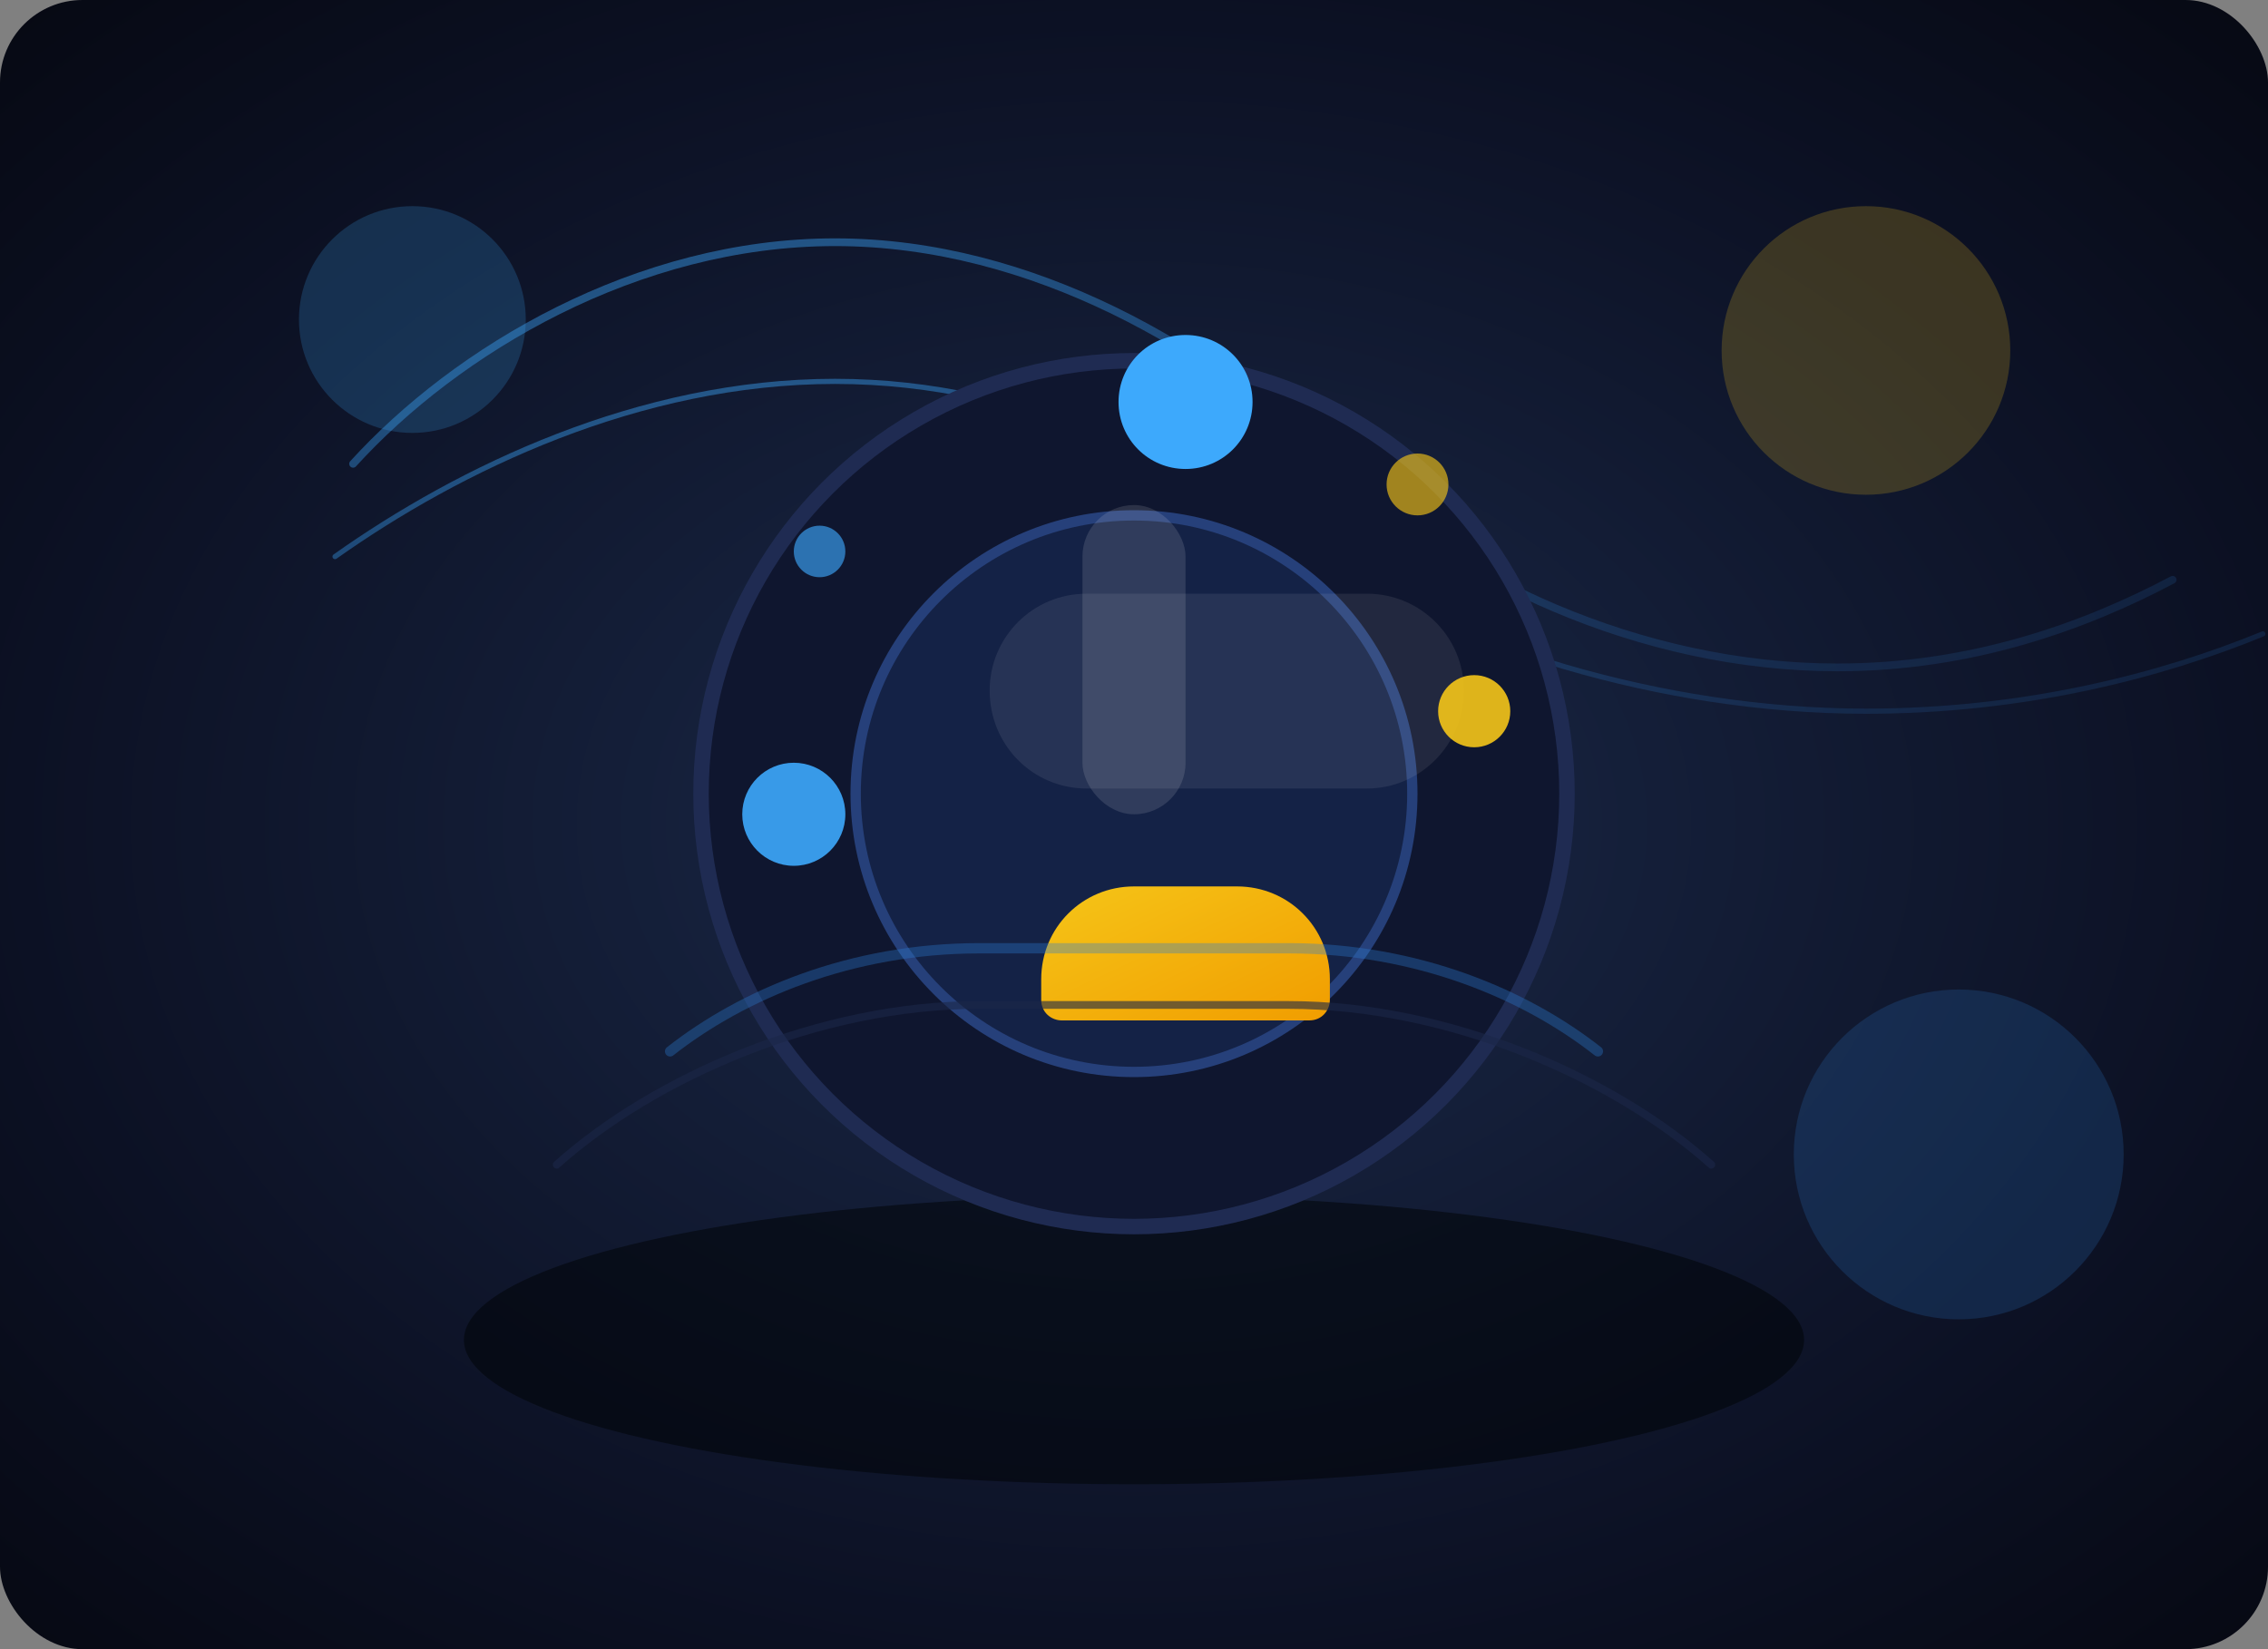 <svg xmlns="http://www.w3.org/2000/svg" width="880" height="640" viewBox="0 0 880 640" fill="none">
  <rect x="0" y="0" width="880" height="640" fill="#808080" stroke="none"/>
  <defs>
    <radialGradient id="hero-bg" cx="50%" cy="50%" r="75%">
      <stop offset="0%" stop-color="#1b2a4a" />
      <stop offset="65%" stop-color="#0c1124" />
      <stop offset="100%" stop-color="#05070f" />
    </radialGradient>
    <linearGradient id="hero-glow" x1="0" y1="0" x2="1" y2="1">
      <stop offset="0%" stop-color="#3da9fc" stop-opacity="0.8" />
      <stop offset="100%" stop-color="#2b7bd1" stop-opacity="0.2" />
    </linearGradient>
    <linearGradient id="hero-accent" x1="0" y1="0" x2="1" y2="1">
      <stop offset="0%" stop-color="#f5c518" />
      <stop offset="100%" stop-color="#f19d00" />
    </linearGradient>
  </defs>
  <rect width="880" height="640" rx="32" fill="url(#hero-bg)" />
  <ellipse cx="440" cy="520" rx="260" ry="56" fill="#010409" opacity="0.55" />
  <g opacity="0.6">
    <path
      d="M137 180c40-44 110-86 187-86s147 42 193 86c46 44 119 79 196 79 52 0 96-16 130-34"
      stroke="url(#hero-glow)"
      stroke-width="3"
      stroke-linecap="round"
      fill="none"
    />
    <path
      d="M130 216c48-34 118-68 194-68s137 34 188 68 132 60 212 60c62 0 115-14 154-30"
      stroke="url(#hero-glow)"
      stroke-width="2"
      stroke-linecap="round"
      fill="none"
    />
  </g>
  <circle cx="440" cy="308" r="168" fill="#0f162f" stroke="#1f2b52" stroke-width="6" />
  <circle cx="440" cy="308" r="108" fill="#142246" stroke="#26407a" stroke-width="4" />
  <path
    d="M404 380c0-20 16-36 36-36h40c20 0 36 16 36 36v8c0 4-3 8-8 8h-96c-4 0-8-3-8-8z"
    fill="url(#hero-accent)"
  />
  <rect x="420" y="196" width="40" height="120" rx="20" fill="#ffffff" opacity="0.12" />
  <path
    d="M434 156c0-14.4 11.6-26 26-26s26 11.6 26 26-11.6 26-26 26-26-11.6-26-26z"
    fill="#3da9fc"
  />
  <path
    d="M384 268c0-20.8 16.8-37.6 37.6-37.6h108.8c20.8 0 37.6 16.8 37.6 37.6S551.2 306 530.4 306H421.6C400.8 306 384 289.2 384 268z"
    fill="#ffffff"
    opacity="0.08"
  />
  <g opacity="0.9">
    <circle cx="308" cy="316" r="20" fill="#3da9fc" />
    <circle cx="572" cy="276" r="14" fill="#f5c518" />
    <circle cx="318" cy="214" r="10" fill="#3da9fc" opacity="0.7" />
    <circle cx="550" cy="188" r="12" fill="#f5c518" opacity="0.7" />
  </g>
  <path
    d="M260 408c28-22 70-40 120-40h120c50 0 92 18 120 40"
    stroke="#2b7bd1"
    stroke-width="4"
    stroke-linecap="round"
    opacity="0.35"
  />
  <path
    d="M216 452c38-34 102-62 164-62h120c62 0 126 28 164 62"
    stroke="#1c2748"
    stroke-width="3"
    stroke-linecap="round"
    opacity="0.6"
  />
  <g opacity="0.2">
    <circle cx="160" cy="124" r="44" fill="#3da9fc" />
    <circle cx="724" cy="136" r="56" fill="#f5c518" />
    <circle cx="760" cy="448" r="64" fill="#2b7bd1" />
  </g>
</svg>
